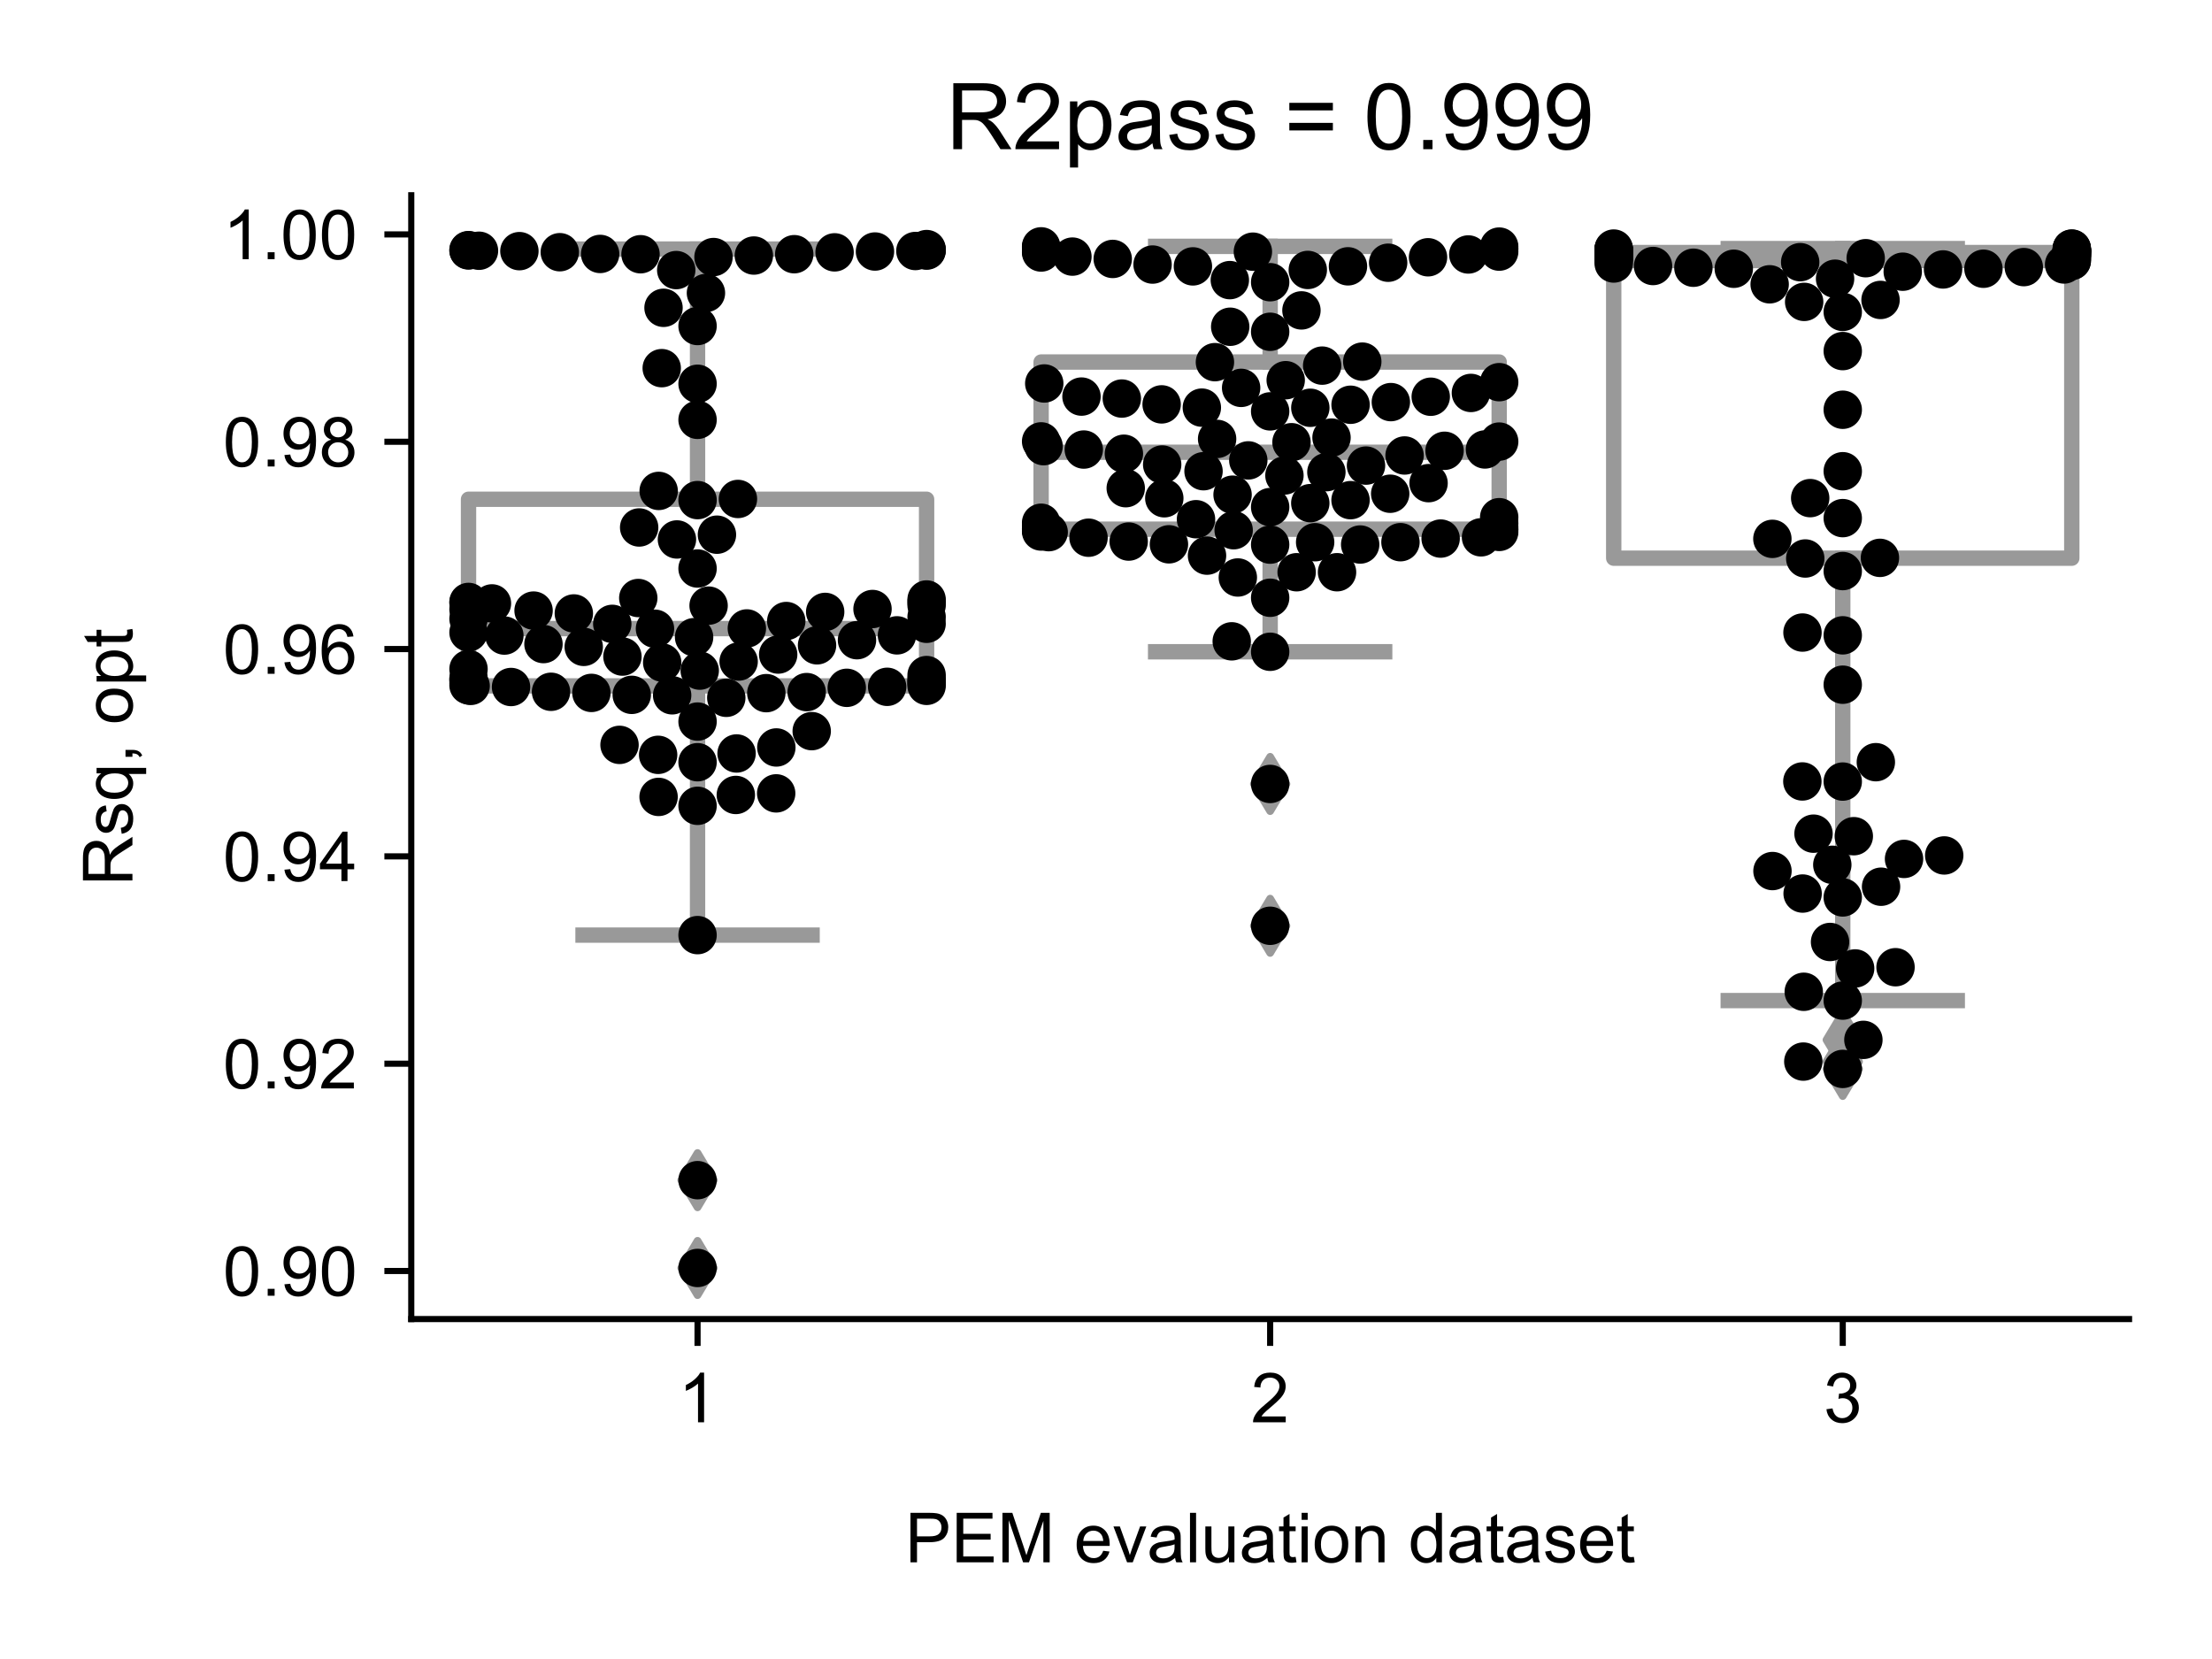 <?xml version="1.0" encoding="utf-8" standalone="no"?>
<!DOCTYPE svg PUBLIC "-//W3C//DTD SVG 1.1//EN"
  "http://www.w3.org/Graphics/SVG/1.1/DTD/svg11.dtd">
<!-- Created with matplotlib (https://matplotlib.org/) -->
<svg height="216pt" version="1.1" viewBox="0 0 288 216" width="288pt" xmlns="http://www.w3.org/2000/svg" xmlns:xlink="http://www.w3.org/1999/xlink">
 <defs>
  <style type="text/css">*{stroke-linecap:butt;stroke-linejoin:round;}</style>
 </defs>
 <g id="figure_1">
  <g id="patch_1">
   <path d="M 0 216 
L 288 216 
L 288 0 
L 0 0 
z
" style="fill:#ffffff;"/>
  </g>
  <g id="axes_1">
   <g id="patch_2">
    <path d="M 53.546 171.738 
L 277.2 171.738 
L 277.2 25.425 
L 53.546 25.425 
z
" style="fill:#ffffff;"/>
   </g>
   <g id="patch_3">
    <path clip-path="url(#p30dfa42ced)" d="M 61.001 89.302 
L 120.642 89.302 
L 120.642 65.002 
L 61.001 65.002 
L 61.001 89.302 
z
" style="fill:#ffffff;stroke:#999999;stroke-linejoin:miter;stroke-width:2;"/>
   </g>
   <g id="patch_4">
    <path clip-path="url(#p30dfa42ced)" d="M 135.552 68.901 
L 195.193 68.901 
L 195.193 47.135 
L 135.552 47.135 
L 135.552 68.901 
z
" style="fill:#ffffff;stroke:#999999;stroke-linejoin:miter;stroke-width:2;"/>
   </g>
   <g id="patch_5">
    <path clip-path="url(#p30dfa42ced)" d="M 210.104 72.674 
L 269.745 72.674 
L 269.745 32.878 
L 210.104 32.878 
L 210.104 72.674 
z
" style="fill:#ffffff;stroke:#999999;stroke-linejoin:miter;stroke-width:2;"/>
   </g>
   <g id="matplotlib.axis_1">
    <g id="xtick_1">
     <g id="line2d_1">
      <defs>
       <path d="M 0 0 
L 0 3.5 
" id="m315a3d5ff9" style="stroke:#000000;stroke-width:0.8;"/>
      </defs>
      <g>
       <use style="stroke:#000000;stroke-width:0.8;" x="90.821" xlink:href="#m315a3d5ff9" y="171.738"/>
      </g>
     </g>
     <g id="text_1">
      <!-- 1 -->
      <g transform="translate(88.319 185.18)scale(0.09 -0.09)">
       <defs>
        <path d="M 37.25 0 
L 28.469 0 
L 28.469 56 
Q 25.297 52.984 20.141 49.953 
Q 14.984 46.922 10.891 45.406 
L 10.891 53.906 
Q 18.266 57.375 23.781 62.297 
Q 29.297 67.234 31.594 71.875 
L 37.25 71.875 
z
" id="ArialMT-49"/>
       </defs>
       <use xlink:href="#ArialMT-49"/>
      </g>
     </g>
    </g>
    <g id="xtick_2">
     <g id="line2d_2">
      <g>
       <use style="stroke:#000000;stroke-width:0.8;" x="165.373" xlink:href="#m315a3d5ff9" y="171.738"/>
      </g>
     </g>
     <g id="text_2">
      <!-- 2 -->
      <g transform="translate(162.87 185.18)scale(0.09 -0.09)">
       <defs>
        <path d="M 50.344 8.453 
L 50.344 0 
L 3.031 0 
Q 2.938 3.172 4.047 6.109 
Q 5.859 10.938 9.828 15.625 
Q 13.812 20.312 21.344 26.469 
Q 33.016 36.031 37.109 41.625 
Q 41.219 47.219 41.219 52.203 
Q 41.219 57.422 37.469 61 
Q 33.734 64.594 27.734 64.594 
Q 21.391 64.594 17.578 60.781 
Q 13.766 56.984 13.719 50.25 
L 4.688 51.172 
Q 5.609 61.281 11.656 66.578 
Q 17.719 71.875 27.938 71.875 
Q 38.234 71.875 44.234 66.156 
Q 50.25 60.453 50.25 52 
Q 50.25 47.703 48.484 43.547 
Q 46.734 39.406 42.656 34.812 
Q 38.578 30.219 29.109 22.219 
Q 21.188 15.578 18.938 13.203 
Q 16.703 10.844 15.234 8.453 
z
" id="ArialMT-50"/>
       </defs>
       <use xlink:href="#ArialMT-50"/>
      </g>
     </g>
    </g>
    <g id="xtick_3">
     <g id="line2d_3">
      <g>
       <use style="stroke:#000000;stroke-width:0.8;" x="239.924" xlink:href="#m315a3d5ff9" y="171.738"/>
      </g>
     </g>
     <g id="text_3">
      <!-- 3 -->
      <g transform="translate(237.422 185.18)scale(0.09 -0.09)">
       <defs>
        <path d="M 4.203 18.891 
L 12.984 20.062 
Q 14.5 12.594 18.141 9.297 
Q 21.781 6 27 6 
Q 33.203 6 37.469 10.297 
Q 41.75 14.594 41.75 20.953 
Q 41.75 27 37.797 30.922 
Q 33.844 34.859 27.734 34.859 
Q 25.25 34.859 21.531 33.891 
L 22.516 41.609 
Q 23.391 41.5 23.922 41.5 
Q 29.547 41.5 34.031 44.422 
Q 38.531 47.359 38.531 53.469 
Q 38.531 58.297 35.25 61.469 
Q 31.984 64.656 26.812 64.656 
Q 21.688 64.656 18.266 61.422 
Q 14.844 58.203 13.875 51.766 
L 5.078 53.328 
Q 6.688 62.156 12.391 67.016 
Q 18.109 71.875 26.609 71.875 
Q 32.469 71.875 37.391 69.359 
Q 42.328 66.844 44.938 62.5 
Q 47.562 58.156 47.562 53.266 
Q 47.562 48.641 45.062 44.828 
Q 42.578 41.016 37.703 38.766 
Q 44.047 37.312 47.562 32.688 
Q 51.078 28.078 51.078 21.141 
Q 51.078 11.766 44.234 5.25 
Q 37.406 -1.266 26.953 -1.266 
Q 17.531 -1.266 11.297 4.344 
Q 5.078 9.969 4.203 18.891 
z
" id="ArialMT-51"/>
       </defs>
       <use xlink:href="#ArialMT-51"/>
      </g>
     </g>
    </g>
    <g id="text_4">
     <!-- PEM evaluation dataset -->
     <g transform="translate(117.846 203.411)scale(0.09 -0.09)">
      <defs>
       <path d="M 7.719 0 
L 7.719 71.578 
L 34.719 71.578 
Q 41.844 71.578 45.609 70.906 
Q 50.875 70.016 54.438 67.547 
Q 58.016 65.094 60.188 60.641 
Q 62.359 56.203 62.359 50.875 
Q 62.359 41.75 56.547 35.422 
Q 50.734 29.109 35.547 29.109 
L 17.188 29.109 
L 17.188 0 
z
M 17.188 37.547 
L 35.688 37.547 
Q 44.875 37.547 48.734 40.969 
Q 52.594 44.391 52.594 50.594 
Q 52.594 55.078 50.312 58.266 
Q 48.047 61.469 44.344 62.5 
Q 41.938 63.141 35.5 63.141 
L 17.188 63.141 
z
" id="ArialMT-80"/>
       <path d="M 7.906 0 
L 7.906 71.578 
L 59.672 71.578 
L 59.672 63.141 
L 17.391 63.141 
L 17.391 41.219 
L 56.984 41.219 
L 56.984 32.812 
L 17.391 32.812 
L 17.391 8.453 
L 61.328 8.453 
L 61.328 0 
z
" id="ArialMT-69"/>
       <path d="M 7.422 0 
L 7.422 71.578 
L 21.688 71.578 
L 38.625 20.906 
Q 40.969 13.812 42.047 10.297 
Q 43.266 14.203 45.844 21.781 
L 62.984 71.578 
L 75.734 71.578 
L 75.734 0 
L 66.609 0 
L 66.609 59.906 
L 45.797 0 
L 37.25 0 
L 16.547 60.938 
L 16.547 0 
z
" id="ArialMT-77"/>
       <path id="ArialMT-32"/>
       <path d="M 42.094 16.703 
L 51.172 15.578 
Q 49.031 7.625 43.219 3.219 
Q 37.406 -1.172 28.375 -1.172 
Q 17 -1.172 10.328 5.828 
Q 3.656 12.844 3.656 25.484 
Q 3.656 38.578 10.391 45.797 
Q 17.141 53.031 27.875 53.031 
Q 38.281 53.031 44.875 45.953 
Q 51.469 38.875 51.469 26.031 
Q 51.469 25.25 51.422 23.688 
L 12.75 23.688 
Q 13.234 15.141 17.578 10.594 
Q 21.922 6.062 28.422 6.062 
Q 33.25 6.062 36.672 8.594 
Q 40.094 11.141 42.094 16.703 
z
M 13.234 30.906 
L 42.188 30.906 
Q 41.609 37.453 38.875 40.719 
Q 34.672 45.797 27.984 45.797 
Q 21.922 45.797 17.797 41.75 
Q 13.672 37.703 13.234 30.906 
z
" id="ArialMT-101"/>
       <path d="M 21 0 
L 1.266 51.859 
L 10.547 51.859 
L 21.688 20.797 
Q 23.484 15.766 25 10.359 
Q 26.172 14.453 28.266 20.219 
L 39.797 51.859 
L 48.828 51.859 
L 29.203 0 
z
" id="ArialMT-118"/>
       <path d="M 40.438 6.391 
Q 35.547 2.25 31.031 0.531 
Q 26.516 -1.172 21.344 -1.172 
Q 12.797 -1.172 8.203 3 
Q 3.609 7.172 3.609 13.672 
Q 3.609 17.484 5.344 20.625 
Q 7.078 23.781 9.891 25.688 
Q 12.703 27.594 16.219 28.562 
Q 18.797 29.25 24.031 29.891 
Q 34.672 31.156 39.703 32.906 
Q 39.75 34.719 39.75 35.203 
Q 39.75 40.578 37.25 42.781 
Q 33.891 45.75 27.25 45.75 
Q 21.047 45.75 18.094 43.578 
Q 15.141 41.406 13.719 35.891 
L 5.125 37.062 
Q 6.297 42.578 8.984 45.969 
Q 11.672 49.359 16.75 51.188 
Q 21.828 53.031 28.516 53.031 
Q 35.156 53.031 39.297 51.469 
Q 43.453 49.906 45.406 47.531 
Q 47.359 45.172 48.141 41.547 
Q 48.578 39.312 48.578 33.453 
L 48.578 21.734 
Q 48.578 9.469 49.141 6.219 
Q 49.703 2.984 51.375 0 
L 42.188 0 
Q 40.828 2.734 40.438 6.391 
z
M 39.703 26.031 
Q 34.906 24.078 25.344 22.703 
Q 19.922 21.922 17.672 20.938 
Q 15.438 19.969 14.203 18.094 
Q 12.984 16.219 12.984 13.922 
Q 12.984 10.406 15.641 8.062 
Q 18.312 5.719 23.438 5.719 
Q 28.516 5.719 32.469 7.938 
Q 36.422 10.156 38.281 14.016 
Q 39.703 17 39.703 22.797 
z
" id="ArialMT-97"/>
       <path d="M 6.391 0 
L 6.391 71.578 
L 15.188 71.578 
L 15.188 0 
z
" id="ArialMT-108"/>
       <path d="M 40.578 0 
L 40.578 7.625 
Q 34.516 -1.172 24.125 -1.172 
Q 19.531 -1.172 15.547 0.578 
Q 11.578 2.344 9.641 5 
Q 7.719 7.672 6.938 11.531 
Q 6.391 14.109 6.391 19.734 
L 6.391 51.859 
L 15.188 51.859 
L 15.188 23.094 
Q 15.188 16.219 15.719 13.812 
Q 16.547 10.359 19.234 8.375 
Q 21.922 6.391 25.875 6.391 
Q 29.828 6.391 33.297 8.422 
Q 36.766 10.453 38.203 13.938 
Q 39.656 17.438 39.656 24.078 
L 39.656 51.859 
L 48.438 51.859 
L 48.438 0 
z
" id="ArialMT-117"/>
       <path d="M 25.781 7.859 
L 27.047 0.094 
Q 23.344 -0.688 20.406 -0.688 
Q 15.625 -0.688 12.984 0.828 
Q 10.359 2.344 9.281 4.812 
Q 8.203 7.281 8.203 15.188 
L 8.203 45.016 
L 1.766 45.016 
L 1.766 51.859 
L 8.203 51.859 
L 8.203 64.703 
L 16.938 69.969 
L 16.938 51.859 
L 25.781 51.859 
L 25.781 45.016 
L 16.938 45.016 
L 16.938 14.703 
Q 16.938 10.938 17.406 9.859 
Q 17.875 8.797 18.922 8.156 
Q 19.969 7.516 21.922 7.516 
Q 23.391 7.516 25.781 7.859 
z
" id="ArialMT-116"/>
       <path d="M 6.641 61.469 
L 6.641 71.578 
L 15.438 71.578 
L 15.438 61.469 
z
M 6.641 0 
L 6.641 51.859 
L 15.438 51.859 
L 15.438 0 
z
" id="ArialMT-105"/>
       <path d="M 3.328 25.922 
Q 3.328 40.328 11.328 47.266 
Q 18.016 53.031 27.641 53.031 
Q 38.328 53.031 45.109 46.016 
Q 51.906 39.016 51.906 26.656 
Q 51.906 16.656 48.906 10.906 
Q 45.906 5.172 40.156 2 
Q 34.422 -1.172 27.641 -1.172 
Q 16.75 -1.172 10.031 5.812 
Q 3.328 12.797 3.328 25.922 
z
M 12.359 25.922 
Q 12.359 15.969 16.703 11.016 
Q 21.047 6.062 27.641 6.062 
Q 34.188 6.062 38.531 11.031 
Q 42.875 16.016 42.875 26.219 
Q 42.875 35.844 38.5 40.797 
Q 34.125 45.75 27.641 45.75 
Q 21.047 45.75 16.703 40.812 
Q 12.359 35.891 12.359 25.922 
z
" id="ArialMT-111"/>
       <path d="M 6.594 0 
L 6.594 51.859 
L 14.5 51.859 
L 14.5 44.484 
Q 20.219 53.031 31 53.031 
Q 35.688 53.031 39.625 51.344 
Q 43.562 49.656 45.516 46.922 
Q 47.469 44.188 48.25 40.438 
Q 48.734 37.984 48.734 31.891 
L 48.734 0 
L 39.938 0 
L 39.938 31.547 
Q 39.938 36.922 38.906 39.578 
Q 37.891 42.234 35.281 43.812 
Q 32.672 45.406 29.156 45.406 
Q 23.531 45.406 19.453 41.844 
Q 15.375 38.281 15.375 28.328 
L 15.375 0 
z
" id="ArialMT-110"/>
       <path d="M 40.234 0 
L 40.234 6.547 
Q 35.297 -1.172 25.734 -1.172 
Q 19.531 -1.172 14.328 2.25 
Q 9.125 5.672 6.266 11.797 
Q 3.422 17.922 3.422 25.875 
Q 3.422 33.641 6 39.969 
Q 8.594 46.297 13.766 49.656 
Q 18.953 53.031 25.344 53.031 
Q 30.031 53.031 33.688 51.047 
Q 37.359 49.078 39.656 45.906 
L 39.656 71.578 
L 48.391 71.578 
L 48.391 0 
z
M 12.453 25.875 
Q 12.453 15.922 16.641 10.984 
Q 20.844 6.062 26.562 6.062 
Q 32.328 6.062 36.344 10.766 
Q 40.375 15.484 40.375 25.141 
Q 40.375 35.797 36.266 40.766 
Q 32.172 45.75 26.172 45.75 
Q 20.312 45.75 16.375 40.969 
Q 12.453 36.188 12.453 25.875 
z
" id="ArialMT-100"/>
       <path d="M 3.078 15.484 
L 11.766 16.844 
Q 12.5 11.625 15.844 8.844 
Q 19.188 6.062 25.203 6.062 
Q 31.25 6.062 34.172 8.516 
Q 37.109 10.984 37.109 14.312 
Q 37.109 17.281 34.516 19 
Q 32.719 20.172 25.531 21.969 
Q 15.875 24.422 12.141 26.203 
Q 8.406 27.984 6.469 31.125 
Q 4.547 34.281 4.547 38.094 
Q 4.547 41.547 6.125 44.5 
Q 7.719 47.469 10.453 49.422 
Q 12.5 50.922 16.031 51.969 
Q 19.578 53.031 23.641 53.031 
Q 29.734 53.031 34.344 51.266 
Q 38.969 49.516 41.156 46.5 
Q 43.359 43.5 44.188 38.484 
L 35.594 37.312 
Q 35.016 41.312 32.203 43.547 
Q 29.391 45.797 24.266 45.797 
Q 18.219 45.797 15.625 43.797 
Q 13.031 41.797 13.031 39.109 
Q 13.031 37.406 14.109 36.031 
Q 15.188 34.625 17.484 33.688 
Q 18.797 33.203 25.25 31.453 
Q 34.578 28.953 38.25 27.359 
Q 41.938 25.781 44.031 22.75 
Q 46.141 19.734 46.141 15.234 
Q 46.141 10.844 43.578 6.953 
Q 41.016 3.078 36.172 0.953 
Q 31.344 -1.172 25.25 -1.172 
Q 15.141 -1.172 9.844 3.031 
Q 4.547 7.234 3.078 15.484 
z
" id="ArialMT-115"/>
      </defs>
      <use xlink:href="#ArialMT-80"/>
      <use x="66.699" xlink:href="#ArialMT-69"/>
      <use x="133.398" xlink:href="#ArialMT-77"/>
      <use x="216.699" xlink:href="#ArialMT-32"/>
      <use x="244.482" xlink:href="#ArialMT-101"/>
      <use x="300.098" xlink:href="#ArialMT-118"/>
      <use x="350.098" xlink:href="#ArialMT-97"/>
      <use x="405.713" xlink:href="#ArialMT-108"/>
      <use x="427.93" xlink:href="#ArialMT-117"/>
      <use x="483.545" xlink:href="#ArialMT-97"/>
      <use x="539.16" xlink:href="#ArialMT-116"/>
      <use x="566.943" xlink:href="#ArialMT-105"/>
      <use x="589.16" xlink:href="#ArialMT-111"/>
      <use x="644.775" xlink:href="#ArialMT-110"/>
      <use x="700.391" xlink:href="#ArialMT-32"/>
      <use x="728.174" xlink:href="#ArialMT-100"/>
      <use x="783.789" xlink:href="#ArialMT-97"/>
      <use x="839.404" xlink:href="#ArialMT-116"/>
      <use x="867.188" xlink:href="#ArialMT-97"/>
      <use x="922.803" xlink:href="#ArialMT-115"/>
      <use x="972.803" xlink:href="#ArialMT-101"/>
      <use x="1028.418" xlink:href="#ArialMT-116"/>
     </g>
    </g>
   </g>
   <g id="matplotlib.axis_2">
    <g id="ytick_1">
     <g id="line2d_4">
      <defs>
       <path d="M 0 0 
L -3.5 0 
" id="m58d60bb669" style="stroke:#000000;stroke-width:0.8;"/>
      </defs>
      <g>
       <use style="stroke:#000000;stroke-width:0.8;" x="53.546" xlink:href="#m58d60bb669" y="165.483"/>
      </g>
     </g>
     <g id="text_5">
      <!-- 0.90 -->
      <g transform="translate(29.031 168.704)scale(0.09 -0.09)">
       <defs>
        <path d="M 4.156 35.297 
Q 4.156 48 6.766 55.734 
Q 9.375 63.484 14.516 67.672 
Q 19.672 71.875 27.484 71.875 
Q 33.25 71.875 37.594 69.547 
Q 41.938 67.234 44.766 62.859 
Q 47.609 58.5 49.219 52.219 
Q 50.828 45.953 50.828 35.297 
Q 50.828 22.703 48.234 14.969 
Q 45.656 7.234 40.5 3 
Q 35.359 -1.219 27.484 -1.219 
Q 17.141 -1.219 11.234 6.203 
Q 4.156 15.141 4.156 35.297 
z
M 13.188 35.297 
Q 13.188 17.672 17.312 11.828 
Q 21.438 6 27.484 6 
Q 33.547 6 37.672 11.859 
Q 41.797 17.719 41.797 35.297 
Q 41.797 52.984 37.672 58.781 
Q 33.547 64.594 27.391 64.594 
Q 21.344 64.594 17.719 59.469 
Q 13.188 52.938 13.188 35.297 
z
" id="ArialMT-48"/>
        <path d="M 9.078 0 
L 9.078 10.016 
L 19.094 10.016 
L 19.094 0 
z
" id="ArialMT-46"/>
        <path d="M 5.469 16.547 
L 13.922 17.328 
Q 14.984 11.375 18.016 8.688 
Q 21.047 6 25.781 6 
Q 29.828 6 32.875 7.859 
Q 35.938 9.719 37.891 12.812 
Q 39.844 15.922 41.156 21.188 
Q 42.484 26.469 42.484 31.938 
Q 42.484 32.516 42.438 33.688 
Q 39.797 29.5 35.234 26.875 
Q 30.672 24.266 25.344 24.266 
Q 16.453 24.266 10.297 30.703 
Q 4.156 37.156 4.156 47.703 
Q 4.156 58.594 10.578 65.234 
Q 17 71.875 26.656 71.875 
Q 33.641 71.875 39.422 68.109 
Q 45.219 64.359 48.219 57.391 
Q 51.219 50.438 51.219 37.25 
Q 51.219 23.531 48.234 15.406 
Q 45.266 7.281 39.375 3.031 
Q 33.5 -1.219 25.594 -1.219 
Q 17.188 -1.219 11.859 3.438 
Q 6.547 8.109 5.469 16.547 
z
M 41.453 48.141 
Q 41.453 55.719 37.422 60.156 
Q 33.406 64.594 27.734 64.594 
Q 21.875 64.594 17.531 59.812 
Q 13.188 55.031 13.188 47.406 
Q 13.188 40.578 17.312 36.297 
Q 21.438 32.031 27.484 32.031 
Q 33.594 32.031 37.516 36.297 
Q 41.453 40.578 41.453 48.141 
z
" id="ArialMT-57"/>
       </defs>
       <use xlink:href="#ArialMT-48"/>
       <use x="55.615" xlink:href="#ArialMT-46"/>
       <use x="83.398" xlink:href="#ArialMT-57"/>
       <use x="139.014" xlink:href="#ArialMT-48"/>
      </g>
     </g>
    </g>
    <g id="ytick_2">
     <g id="line2d_5">
      <g>
       <use style="stroke:#000000;stroke-width:0.8;" x="53.546" xlink:href="#m58d60bb669" y="138.491"/>
      </g>
     </g>
     <g id="text_6">
      <!-- 0.92 -->
      <g transform="translate(29.031 141.712)scale(0.09 -0.09)">
       <use xlink:href="#ArialMT-48"/>
       <use x="55.615" xlink:href="#ArialMT-46"/>
       <use x="83.398" xlink:href="#ArialMT-57"/>
       <use x="139.014" xlink:href="#ArialMT-50"/>
      </g>
     </g>
    </g>
    <g id="ytick_3">
     <g id="line2d_6">
      <g>
       <use style="stroke:#000000;stroke-width:0.8;" x="53.546" xlink:href="#m58d60bb669" y="111.499"/>
      </g>
     </g>
     <g id="text_7">
      <!-- 0.94 -->
      <g transform="translate(29.031 114.72)scale(0.09 -0.09)">
       <defs>
        <path d="M 32.328 0 
L 32.328 17.141 
L 1.266 17.141 
L 1.266 25.203 
L 33.938 71.578 
L 41.109 71.578 
L 41.109 25.203 
L 50.781 25.203 
L 50.781 17.141 
L 41.109 17.141 
L 41.109 0 
z
M 32.328 25.203 
L 32.328 57.469 
L 9.906 25.203 
z
" id="ArialMT-52"/>
       </defs>
       <use xlink:href="#ArialMT-48"/>
       <use x="55.615" xlink:href="#ArialMT-46"/>
       <use x="83.398" xlink:href="#ArialMT-57"/>
       <use x="139.014" xlink:href="#ArialMT-52"/>
      </g>
     </g>
    </g>
    <g id="ytick_4">
     <g id="line2d_7">
      <g>
       <use style="stroke:#000000;stroke-width:0.8;" x="53.546" xlink:href="#m58d60bb669" y="84.507"/>
      </g>
     </g>
     <g id="text_8">
      <!-- 0.96 -->
      <g transform="translate(29.031 87.728)scale(0.09 -0.09)">
       <defs>
        <path d="M 49.75 54.047 
L 41.016 53.375 
Q 39.844 58.547 37.703 60.891 
Q 34.125 64.656 28.906 64.656 
Q 24.703 64.656 21.531 62.312 
Q 17.391 59.281 14.984 53.469 
Q 12.594 47.656 12.5 36.922 
Q 15.672 41.75 20.266 44.094 
Q 24.859 46.438 29.891 46.438 
Q 38.672 46.438 44.844 39.969 
Q 51.031 33.5 51.031 23.25 
Q 51.031 16.5 48.125 10.719 
Q 45.219 4.938 40.141 1.859 
Q 35.062 -1.219 28.609 -1.219 
Q 17.625 -1.219 10.688 6.859 
Q 3.766 14.938 3.766 33.5 
Q 3.766 54.25 11.422 63.672 
Q 18.109 71.875 29.438 71.875 
Q 37.891 71.875 43.281 67.141 
Q 48.688 62.406 49.75 54.047 
z
M 13.875 23.188 
Q 13.875 18.656 15.797 14.5 
Q 17.719 10.359 21.188 8.172 
Q 24.656 6 28.469 6 
Q 34.031 6 38.031 10.484 
Q 42.047 14.984 42.047 22.703 
Q 42.047 30.125 38.078 34.391 
Q 34.125 38.672 28.125 38.672 
Q 22.172 38.672 18.016 34.391 
Q 13.875 30.125 13.875 23.188 
z
" id="ArialMT-54"/>
       </defs>
       <use xlink:href="#ArialMT-48"/>
       <use x="55.615" xlink:href="#ArialMT-46"/>
       <use x="83.398" xlink:href="#ArialMT-57"/>
       <use x="139.014" xlink:href="#ArialMT-54"/>
      </g>
     </g>
    </g>
    <g id="ytick_5">
     <g id="line2d_8">
      <g>
       <use style="stroke:#000000;stroke-width:0.8;" x="53.546" xlink:href="#m58d60bb669" y="57.515"/>
      </g>
     </g>
     <g id="text_9">
      <!-- 0.98 -->
      <g transform="translate(29.031 60.736)scale(0.09 -0.09)">
       <defs>
        <path d="M 17.672 38.812 
Q 12.203 40.828 9.562 44.531 
Q 6.938 48.25 6.938 53.422 
Q 6.938 61.234 12.547 66.547 
Q 18.172 71.875 27.484 71.875 
Q 36.859 71.875 42.578 66.422 
Q 48.297 60.984 48.297 53.172 
Q 48.297 48.188 45.672 44.5 
Q 43.062 40.828 37.75 38.812 
Q 44.344 36.672 47.781 31.875 
Q 51.219 27.094 51.219 20.453 
Q 51.219 11.281 44.719 5.031 
Q 38.234 -1.219 27.641 -1.219 
Q 17.047 -1.219 10.547 5.047 
Q 4.047 11.328 4.047 20.703 
Q 4.047 27.688 7.594 32.391 
Q 11.141 37.109 17.672 38.812 
z
M 15.922 53.719 
Q 15.922 48.641 19.188 45.406 
Q 22.469 42.188 27.688 42.188 
Q 32.766 42.188 36.016 45.375 
Q 39.266 48.578 39.266 53.219 
Q 39.266 58.062 35.906 61.359 
Q 32.562 64.656 27.594 64.656 
Q 22.562 64.656 19.234 61.422 
Q 15.922 58.203 15.922 53.719 
z
M 13.094 20.656 
Q 13.094 16.891 14.875 13.375 
Q 16.656 9.859 20.172 7.922 
Q 23.688 6 27.734 6 
Q 34.031 6 38.125 10.047 
Q 42.234 14.109 42.234 20.359 
Q 42.234 26.703 38.016 30.859 
Q 33.797 35.016 27.438 35.016 
Q 21.234 35.016 17.156 30.906 
Q 13.094 26.812 13.094 20.656 
z
" id="ArialMT-56"/>
       </defs>
       <use xlink:href="#ArialMT-48"/>
       <use x="55.615" xlink:href="#ArialMT-46"/>
       <use x="83.398" xlink:href="#ArialMT-57"/>
       <use x="139.014" xlink:href="#ArialMT-56"/>
      </g>
     </g>
    </g>
    <g id="ytick_6">
     <g id="line2d_9">
      <g>
       <use style="stroke:#000000;stroke-width:0.8;" x="53.546" xlink:href="#m58d60bb669" y="30.522"/>
      </g>
     </g>
     <g id="text_10">
      <!-- 1.00 -->
      <g transform="translate(29.031 33.743)scale(0.09 -0.09)">
       <use xlink:href="#ArialMT-49"/>
       <use x="55.615" xlink:href="#ArialMT-46"/>
       <use x="83.398" xlink:href="#ArialMT-48"/>
       <use x="139.014" xlink:href="#ArialMT-48"/>
      </g>
     </g>
    </g>
    <g id="text_11">
     <!-- Rsq, opt -->
     <g transform="translate(17.242 115.339)rotate(-90)scale(0.09 -0.09)">
      <defs>
       <path d="M 7.859 0 
L 7.859 71.578 
L 39.594 71.578 
Q 49.172 71.578 54.141 69.641 
Q 59.125 67.719 62.109 62.828 
Q 65.094 57.953 65.094 52.047 
Q 65.094 44.438 60.156 39.203 
Q 55.219 33.984 44.922 32.562 
Q 48.688 30.766 50.641 29 
Q 54.781 25.203 58.5 19.484 
L 70.953 0 
L 59.031 0 
L 49.562 14.891 
Q 45.406 21.344 42.719 24.75 
Q 40.047 28.172 37.922 29.531 
Q 35.797 30.906 33.594 31.453 
Q 31.984 31.781 28.328 31.781 
L 17.328 31.781 
L 17.328 0 
z
M 17.328 39.984 
L 37.703 39.984 
Q 44.188 39.984 47.844 41.328 
Q 51.516 42.672 53.422 45.625 
Q 55.328 48.578 55.328 52.047 
Q 55.328 57.125 51.641 60.391 
Q 47.953 63.672 39.984 63.672 
L 17.328 63.672 
z
" id="ArialMT-82"/>
       <path d="M 39.656 -19.875 
L 39.656 5.516 
Q 37.594 2.641 33.906 0.734 
Q 30.219 -1.172 26.078 -1.172 
Q 16.844 -1.172 10.172 6.203 
Q 3.516 13.578 3.516 26.422 
Q 3.516 34.234 6.219 40.422 
Q 8.938 46.625 14.078 49.828 
Q 19.234 53.031 25.391 53.031 
Q 35.016 53.031 40.531 44.922 
L 40.531 51.859 
L 48.438 51.859 
L 48.438 -19.875 
z
M 12.547 26.078 
Q 12.547 16.062 16.75 11.062 
Q 20.953 6.062 26.812 6.062 
Q 32.422 6.062 36.469 10.812 
Q 40.531 15.578 40.531 25.297 
Q 40.531 35.641 36.25 40.859 
Q 31.984 46.094 26.219 46.094 
Q 20.516 46.094 16.531 41.234 
Q 12.547 36.375 12.547 26.078 
z
" id="ArialMT-113"/>
       <path d="M 8.891 0 
L 8.891 10.016 
L 18.891 10.016 
L 18.891 0 
Q 18.891 -5.516 16.938 -8.906 
Q 14.984 -12.312 10.75 -14.156 
L 8.297 -10.406 
Q 11.078 -9.188 12.391 -6.812 
Q 13.719 -4.438 13.875 0 
z
" id="ArialMT-44"/>
       <path d="M 6.594 -19.875 
L 6.594 51.859 
L 14.594 51.859 
L 14.594 45.125 
Q 17.438 49.078 21 51.047 
Q 24.562 53.031 29.641 53.031 
Q 36.281 53.031 41.359 49.609 
Q 46.438 46.188 49.016 39.953 
Q 51.609 33.734 51.609 26.312 
Q 51.609 18.359 48.75 11.984 
Q 45.906 5.609 40.453 2.219 
Q 35.016 -1.172 29 -1.172 
Q 24.609 -1.172 21.109 0.688 
Q 17.625 2.547 15.375 5.375 
L 15.375 -19.875 
z
M 14.547 25.641 
Q 14.547 15.625 18.594 10.844 
Q 22.656 6.062 28.422 6.062 
Q 34.281 6.062 38.453 11.016 
Q 42.625 15.969 42.625 26.375 
Q 42.625 36.281 38.547 41.203 
Q 34.469 46.141 28.812 46.141 
Q 23.188 46.141 18.859 40.891 
Q 14.547 35.641 14.547 25.641 
z
" id="ArialMT-112"/>
      </defs>
      <use xlink:href="#ArialMT-82"/>
      <use x="72.217" xlink:href="#ArialMT-115"/>
      <use x="122.217" xlink:href="#ArialMT-113"/>
      <use x="177.832" xlink:href="#ArialMT-44"/>
      <use x="205.615" xlink:href="#ArialMT-32"/>
      <use x="233.398" xlink:href="#ArialMT-111"/>
      <use x="289.014" xlink:href="#ArialMT-112"/>
      <use x="344.629" xlink:href="#ArialMT-116"/>
     </g>
    </g>
   </g>
   <g id="line2d_10">
    <path clip-path="url(#p30dfa42ced)" d="M 90.821 89.302 
L 90.821 121.751 
" style="fill:none;stroke:#999999;stroke-linecap:square;stroke-width:2;"/>
   </g>
   <g id="line2d_11">
    <path clip-path="url(#p30dfa42ced)" d="M 90.821 65.002 
L 90.821 32.43 
" style="fill:none;stroke:#999999;stroke-linecap:square;stroke-width:2;"/>
   </g>
   <g id="line2d_12">
    <path clip-path="url(#p30dfa42ced)" d="M 75.911 121.751 
L 105.732 121.751 
" style="fill:none;stroke:#999999;stroke-linecap:square;stroke-width:2;"/>
   </g>
   <g id="line2d_13">
    <path clip-path="url(#p30dfa42ced)" d="M 75.911 32.43 
L 105.732 32.43 
" style="fill:none;stroke:#999999;stroke-linecap:square;stroke-width:2;"/>
   </g>
   <g id="line2d_14">
    <defs>
     <path d="M -0 3.536 
L 2.121 0 
L -0 -3.536 
L -2.121 -0 
z
" id="m6480e67237" style="stroke:#999999;stroke-linejoin:miter;"/>
    </defs>
    <g clip-path="url(#p30dfa42ced)">
     <use style="fill:#999999;stroke:#999999;stroke-linejoin:miter;" x="90.821" xlink:href="#m6480e67237" y="153.657"/>
     <use style="fill:#999999;stroke:#999999;stroke-linejoin:miter;" x="90.821" xlink:href="#m6480e67237" y="165.088"/>
    </g>
   </g>
   <g id="line2d_15">
    <path clip-path="url(#p30dfa42ced)" d="M 165.373 68.901 
L 165.373 84.86 
" style="fill:none;stroke:#999999;stroke-linecap:square;stroke-width:2;"/>
   </g>
   <g id="line2d_16">
    <path clip-path="url(#p30dfa42ced)" d="M 165.373 47.135 
L 165.373 32.076 
" style="fill:none;stroke:#999999;stroke-linecap:square;stroke-width:2;"/>
   </g>
   <g id="line2d_17">
    <path clip-path="url(#p30dfa42ced)" d="M 150.463 84.86 
L 180.283 84.86 
" style="fill:none;stroke:#999999;stroke-linecap:square;stroke-width:2;"/>
   </g>
   <g id="line2d_18">
    <path clip-path="url(#p30dfa42ced)" d="M 150.463 32.076 
L 180.283 32.076 
" style="fill:none;stroke:#999999;stroke-linecap:square;stroke-width:2;"/>
   </g>
   <g id="line2d_19">
    <g clip-path="url(#p30dfa42ced)">
     <use style="fill:#999999;stroke:#999999;stroke-linejoin:miter;" x="165.373" xlink:href="#m6480e67237" y="102.07"/>
     <use style="fill:#999999;stroke:#999999;stroke-linejoin:miter;" x="165.373" xlink:href="#m6480e67237" y="120.536"/>
    </g>
   </g>
   <g id="line2d_20">
    <path clip-path="url(#p30dfa42ced)" d="M 239.924 72.674 
L 239.924 130.276 
" style="fill:none;stroke:#999999;stroke-linecap:square;stroke-width:2;"/>
   </g>
   <g id="line2d_21">
    <path clip-path="url(#p30dfa42ced)" d="M 239.924 32.878 
L 239.924 32.362 
" style="fill:none;stroke:#999999;stroke-linecap:square;stroke-width:2;"/>
   </g>
   <g id="line2d_22">
    <path clip-path="url(#p30dfa42ced)" d="M 225.014 130.276 
L 254.835 130.276 
" style="fill:none;stroke:#999999;stroke-linecap:square;stroke-width:2;"/>
   </g>
   <g id="line2d_23">
    <path clip-path="url(#p30dfa42ced)" d="M 225.014 32.362 
L 254.835 32.362 
" style="fill:none;stroke:#999999;stroke-linecap:square;stroke-width:2;"/>
   </g>
   <g id="line2d_24">
    <g clip-path="url(#p30dfa42ced)">
     <use style="fill:#999999;stroke:#999999;stroke-linejoin:miter;" x="239.924" xlink:href="#m6480e67237" y="138.218"/>
     <use style="fill:#999999;stroke:#999999;stroke-linejoin:miter;" x="239.924" xlink:href="#m6480e67237" y="135.391"/>
     <use style="fill:#999999;stroke:#999999;stroke-linejoin:miter;" x="239.924" xlink:href="#m6480e67237" y="139.172"/>
    </g>
   </g>
   <g id="line2d_25">
    <path clip-path="url(#p30dfa42ced)" d="M 61.001 81.842 
L 120.642 81.842 
" style="fill:none;stroke:#999999;stroke-linecap:square;stroke-width:2;"/>
   </g>
   <g id="line2d_26">
    <path clip-path="url(#p30dfa42ced)" d="M 135.552 58.884 
L 195.193 58.884 
" style="fill:none;stroke:#999999;stroke-linecap:square;stroke-width:2;"/>
   </g>
   <g id="line2d_27">
    <path clip-path="url(#p30dfa42ced)" d="M 210.104 33.919 
L 269.745 33.919 
" style="fill:none;stroke:#999999;stroke-linecap:square;stroke-width:2;"/>
   </g>
   <g id="patch_6">
    <path d="M 53.546 171.738 
L 53.546 25.425 
" style="fill:none;stroke:#000000;stroke-linecap:square;stroke-linejoin:miter;stroke-width:0.8;"/>
   </g>
   <g id="patch_7">
    <path d="M 53.546 171.738 
L 277.2 171.738 
" style="fill:none;stroke:#000000;stroke-linecap:square;stroke-linejoin:miter;stroke-width:0.8;"/>
   </g>
   <g id="PathCollection_1">
    <defs>
     <path d="M 0 2.5 
C 0.663 2.5 1.299 2.237 1.768 1.768 
C 2.237 1.299 2.5 0.663 2.5 -0 
C 2.5 -0.663 2.237 -1.299 1.768 -1.768 
C 1.299 -2.237 0.663 -2.5 0 -2.5 
C -0.663 -2.5 -1.299 -2.237 -1.768 -1.768 
C -2.237 -1.299 -2.5 -0.663 -2.5 0 
C -2.5 0.663 -2.237 1.299 -1.768 1.768 
C -1.299 2.237 -0.663 2.5 0 2.5 
z
" id="C0_0_68b5befab0"/>
    </defs>
    <g clip-path="url(#p30dfa42ced)">
     <use x="90.821" xlink:href="#C0_0_68b5befab0" y="165.088"/>
    </g>
    <g clip-path="url(#p30dfa42ced)">
     <use x="90.821" xlink:href="#C0_0_68b5befab0" y="153.657"/>
    </g>
    <g clip-path="url(#p30dfa42ced)">
     <use x="90.821" xlink:href="#C0_0_68b5befab0" y="121.751"/>
    </g>
    <g clip-path="url(#p30dfa42ced)">
     <use x="90.821" xlink:href="#C0_0_68b5befab0" y="104.917"/>
    </g>
    <g clip-path="url(#p30dfa42ced)">
     <use x="85.747" xlink:href="#C0_0_68b5befab0" y="103.757"/>
    </g>
    <g clip-path="url(#p30dfa42ced)">
     <use x="95.803" xlink:href="#C0_0_68b5befab0" y="103.503"/>
    </g>
    <g clip-path="url(#p30dfa42ced)">
     <use x="101.058" xlink:href="#C0_0_68b5befab0" y="103.297"/>
    </g>
    <g clip-path="url(#p30dfa42ced)">
     <use x="90.821" xlink:href="#C0_0_68b5befab0" y="99.241"/>
    </g>
    <g clip-path="url(#p30dfa42ced)">
     <use x="85.688" xlink:href="#C0_0_68b5befab0" y="98.28"/>
    </g>
    <g clip-path="url(#p30dfa42ced)">
     <use x="95.902" xlink:href="#C0_0_68b5befab0" y="98.101"/>
    </g>
    <g clip-path="url(#p30dfa42ced)">
     <use x="101.079" xlink:href="#C0_0_68b5befab0" y="97.319"/>
    </g>
    <g clip-path="url(#p30dfa42ced)">
     <use x="80.662" xlink:href="#C0_0_68b5befab0" y="96.982"/>
    </g>
    <g clip-path="url(#p30dfa42ced)">
     <use x="105.684" xlink:href="#C0_0_68b5befab0" y="95.193"/>
    </g>
    <g clip-path="url(#p30dfa42ced)">
     <use x="90.821" xlink:href="#C0_0_68b5befab0" y="93.948"/>
    </g>
    <g clip-path="url(#p30dfa42ced)">
     <use x="94.561" xlink:href="#C0_0_68b5befab0" y="90.854"/>
    </g>
    <g clip-path="url(#p30dfa42ced)">
     <use x="87.513" xlink:href="#C0_0_68b5befab0" y="90.528"/>
    </g>
    <g clip-path="url(#p30dfa42ced)">
     <use x="82.253" xlink:href="#C0_0_68b5befab0" y="90.469"/>
    </g>
    <g clip-path="url(#p30dfa42ced)">
     <use x="99.771" xlink:href="#C0_0_68b5befab0" y="90.248"/>
    </g>
    <g clip-path="url(#p30dfa42ced)">
     <use x="77.001" xlink:href="#C0_0_68b5befab0" y="90.216"/>
    </g>
    <g clip-path="url(#p30dfa42ced)">
     <use x="105.029" xlink:href="#C0_0_68b5befab0" y="90.11"/>
    </g>
    <g clip-path="url(#p30dfa42ced)">
     <use x="71.743" xlink:href="#C0_0_68b5befab0" y="90.07"/>
    </g>
    <g clip-path="url(#p30dfa42ced)">
     <use x="110.248" xlink:href="#C0_0_68b5befab0" y="89.554"/>
    </g>
    <g clip-path="url(#p30dfa42ced)">
     <use x="66.536" xlink:href="#C0_0_68b5befab0" y="89.447"/>
    </g>
    <g clip-path="url(#p30dfa42ced)">
     <use x="115.506" xlink:href="#C0_0_68b5befab0" y="89.423"/>
    </g>
    <g clip-path="url(#p30dfa42ced)">
     <use x="61.278" xlink:href="#C0_0_68b5befab0" y="89.304"/>
    </g>
    <g clip-path="url(#p30dfa42ced)">
     <use x="120.642" xlink:href="#C0_0_68b5befab0" y="89.298"/>
    </g>
    <g clip-path="url(#p30dfa42ced)">
     <use x="61.001" xlink:href="#C0_0_68b5befab0" y="89.223"/>
    </g>
    <g clip-path="url(#p30dfa42ced)">
     <use x="120.642" xlink:href="#C0_0_68b5befab0" y="88.962"/>
    </g>
    <g clip-path="url(#p30dfa42ced)">
     <use x="61.001" xlink:href="#C0_0_68b5befab0" y="88.802"/>
    </g>
    <g clip-path="url(#p30dfa42ced)">
     <use x="120.642" xlink:href="#C0_0_68b5befab0" y="88.698"/>
    </g>
    <g clip-path="url(#p30dfa42ced)">
     <use x="61.001" xlink:href="#C0_0_68b5befab0" y="88.445"/>
    </g>
    <g clip-path="url(#p30dfa42ced)">
     <use x="120.642" xlink:href="#C0_0_68b5befab0" y="88.437"/>
    </g>
    <g clip-path="url(#p30dfa42ced)">
     <use x="61.001" xlink:href="#C0_0_68b5befab0" y="88.396"/>
    </g>
    <g clip-path="url(#p30dfa42ced)">
     <use x="120.642" xlink:href="#C0_0_68b5befab0" y="87.893"/>
    </g>
    <g clip-path="url(#p30dfa42ced)">
     <use x="91.104" xlink:href="#C0_0_68b5befab0" y="87.314"/>
    </g>
    <g clip-path="url(#p30dfa42ced)">
     <use x="61.001" xlink:href="#C0_0_68b5befab0" y="87.109"/>
    </g>
    <g clip-path="url(#p30dfa42ced)">
     <use x="86.218" xlink:href="#C0_0_68b5befab0" y="86.265"/>
    </g>
    <g clip-path="url(#p30dfa42ced)">
     <use x="96.171" xlink:href="#C0_0_68b5befab0" y="86.13"/>
    </g>
    <g clip-path="url(#p30dfa42ced)">
     <use x="81.041" xlink:href="#C0_0_68b5befab0" y="85.485"/>
    </g>
    <g clip-path="url(#p30dfa42ced)">
     <use x="101.318" xlink:href="#C0_0_68b5befab0" y="85.22"/>
    </g>
    <g clip-path="url(#p30dfa42ced)">
     <use x="76.002" xlink:href="#C0_0_68b5befab0" y="84.222"/>
    </g>
    <g clip-path="url(#p30dfa42ced)">
     <use x="106.378" xlink:href="#C0_0_68b5befab0" y="84.019"/>
    </g>
    <g clip-path="url(#p30dfa42ced)">
     <use x="70.759" xlink:href="#C0_0_68b5befab0" y="83.857"/>
    </g>
    <g clip-path="url(#p30dfa42ced)">
     <use x="111.579" xlink:href="#C0_0_68b5befab0" y="83.353"/>
    </g>
    <g clip-path="url(#p30dfa42ced)">
     <use x="90.371" xlink:href="#C0_0_68b5befab0" y="82.959"/>
    </g>
    <g clip-path="url(#p30dfa42ced)">
     <use x="65.668" xlink:href="#C0_0_68b5befab0" y="82.75"/>
    </g>
    <g clip-path="url(#p30dfa42ced)">
     <use x="116.785" xlink:href="#C0_0_68b5befab0" y="82.723"/>
    </g>
    <g clip-path="url(#p30dfa42ced)">
     <use x="61.001" xlink:href="#C0_0_68b5befab0" y="82.348"/>
    </g>
    <g clip-path="url(#p30dfa42ced)">
     <use x="85.277" xlink:href="#C0_0_68b5befab0" y="81.862"/>
    </g>
    <g clip-path="url(#p30dfa42ced)">
     <use x="97.239" xlink:href="#C0_0_68b5befab0" y="81.823"/>
    </g>
    <g clip-path="url(#p30dfa42ced)">
     <use x="79.717" xlink:href="#C0_0_68b5befab0" y="81.228"/>
    </g>
    <g clip-path="url(#p30dfa42ced)">
     <use x="120.642" xlink:href="#C0_0_68b5befab0" y="81.217"/>
    </g>
    <g clip-path="url(#p30dfa42ced)">
     <use x="102.371" xlink:href="#C0_0_68b5befab0" y="80.857"/>
    </g>
    <g clip-path="url(#p30dfa42ced)">
     <use x="61.001" xlink:href="#C0_0_68b5befab0" y="80.57"/>
    </g>
    <g clip-path="url(#p30dfa42ced)">
     <use x="120.642" xlink:href="#C0_0_68b5befab0" y="80.321"/>
    </g>
    <g clip-path="url(#p30dfa42ced)">
     <use x="74.713" xlink:href="#C0_0_68b5befab0" y="79.871"/>
    </g>
    <g clip-path="url(#p30dfa42ced)">
     <use x="107.437" xlink:href="#C0_0_68b5befab0" y="79.671"/>
    </g>
    <g clip-path="url(#p30dfa42ced)">
     <use x="69.471" xlink:href="#C0_0_68b5befab0" y="79.498"/>
    </g>
    <g clip-path="url(#p30dfa42ced)">
     <use x="61.001" xlink:href="#C0_0_68b5befab0" y="79.335"/>
    </g>
    <g clip-path="url(#p30dfa42ced)">
     <use x="113.601" xlink:href="#C0_0_68b5befab0" y="79.293"/>
    </g>
    <g clip-path="url(#p30dfa42ced)">
     <use x="92.259" xlink:href="#C0_0_68b5befab0" y="78.853"/>
    </g>
    <g clip-path="url(#p30dfa42ced)">
     <use x="120.642" xlink:href="#C0_0_68b5befab0" y="78.804"/>
    </g>
    <g clip-path="url(#p30dfa42ced)">
     <use x="64.052" xlink:href="#C0_0_68b5befab0" y="78.564"/>
    </g>
    <g clip-path="url(#p30dfa42ced)">
     <use x="61.001" xlink:href="#C0_0_68b5befab0" y="78.486"/>
    </g>
    <g clip-path="url(#p30dfa42ced)">
     <use x="120.642" xlink:href="#C0_0_68b5befab0" y="78.385"/>
    </g>
    <g clip-path="url(#p30dfa42ced)">
     <use x="61.001" xlink:href="#C0_0_68b5befab0" y="78.372"/>
    </g>
    <g clip-path="url(#p30dfa42ced)">
     <use x="120.642" xlink:href="#C0_0_68b5befab0" y="78.052"/>
    </g>
    <g clip-path="url(#p30dfa42ced)">
     <use x="83.102" xlink:href="#C0_0_68b5befab0" y="77.861"/>
    </g>
    <g clip-path="url(#p30dfa42ced)">
     <use x="90.821" xlink:href="#C0_0_68b5befab0" y="74.02"/>
    </g>
    <g clip-path="url(#p30dfa42ced)">
     <use x="88.137" xlink:href="#C0_0_68b5befab0" y="70.237"/>
    </g>
    <g clip-path="url(#p30dfa42ced)">
     <use x="93.345" xlink:href="#C0_0_68b5befab0" y="69.616"/>
    </g>
    <g clip-path="url(#p30dfa42ced)">
     <use x="83.218" xlink:href="#C0_0_68b5befab0" y="68.676"/>
    </g>
    <g clip-path="url(#p30dfa42ced)">
     <use x="90.821" xlink:href="#C0_0_68b5befab0" y="65.113"/>
    </g>
    <g clip-path="url(#p30dfa42ced)">
     <use x="96.079" xlink:href="#C0_0_68b5befab0" y="64.964"/>
    </g>
    <g clip-path="url(#p30dfa42ced)">
     <use x="85.759" xlink:href="#C0_0_68b5befab0" y="63.917"/>
    </g>
    <g clip-path="url(#p30dfa42ced)">
     <use x="90.821" xlink:href="#C0_0_68b5befab0" y="54.662"/>
    </g>
    <g clip-path="url(#p30dfa42ced)">
     <use x="90.821" xlink:href="#C0_0_68b5befab0" y="49.966"/>
    </g>
    <g clip-path="url(#p30dfa42ced)">
     <use x="86.156" xlink:href="#C0_0_68b5befab0" y="47.933"/>
    </g>
    <g clip-path="url(#p30dfa42ced)">
     <use x="90.821" xlink:href="#C0_0_68b5befab0" y="42.447"/>
    </g>
    <g clip-path="url(#p30dfa42ced)">
     <use x="86.39" xlink:href="#C0_0_68b5befab0" y="40.077"/>
    </g>
    <g clip-path="url(#p30dfa42ced)">
     <use x="91.913" xlink:href="#C0_0_68b5befab0" y="38.145"/>
    </g>
    <g clip-path="url(#p30dfa42ced)">
     <use x="88.044" xlink:href="#C0_0_68b5befab0" y="35.165"/>
    </g>
    <g clip-path="url(#p30dfa42ced)">
     <use x="92.897" xlink:href="#C0_0_68b5befab0" y="33.468"/>
    </g>
    <g clip-path="url(#p30dfa42ced)">
     <use x="98.152" xlink:href="#C0_0_68b5befab0" y="33.271"/>
    </g>
    <g clip-path="url(#p30dfa42ced)">
     <use x="83.397" xlink:href="#C0_0_68b5befab0" y="33.102"/>
    </g>
    <g clip-path="url(#p30dfa42ced)">
     <use x="103.409" xlink:href="#C0_0_68b5befab0" y="33.097"/>
    </g>
    <g clip-path="url(#p30dfa42ced)">
     <use x="78.137" xlink:href="#C0_0_68b5befab0" y="33.063"/>
    </g>
    <g clip-path="url(#p30dfa42ced)">
     <use x="108.662" xlink:href="#C0_0_68b5befab0" y="32.856"/>
    </g>
    <g clip-path="url(#p30dfa42ced)">
     <use x="72.883" xlink:href="#C0_0_68b5befab0" y="32.837"/>
    </g>
    <g clip-path="url(#p30dfa42ced)">
     <use x="113.921" xlink:href="#C0_0_68b5befab0" y="32.747"/>
    </g>
    <g clip-path="url(#p30dfa42ced)">
     <use x="67.625" xlink:href="#C0_0_68b5befab0" y="32.699"/>
    </g>
    <g clip-path="url(#p30dfa42ced)">
     <use x="119.181" xlink:href="#C0_0_68b5befab0" y="32.681"/>
    </g>
    <g clip-path="url(#p30dfa42ced)">
     <use x="62.365" xlink:href="#C0_0_68b5befab0" y="32.647"/>
    </g>
    <g clip-path="url(#p30dfa42ced)">
     <use x="120.642" xlink:href="#C0_0_68b5befab0" y="32.628"/>
    </g>
    <g clip-path="url(#p30dfa42ced)">
     <use x="61.001" xlink:href="#C0_0_68b5befab0" y="32.606"/>
    </g>
    <g clip-path="url(#p30dfa42ced)">
     <use x="120.642" xlink:href="#C0_0_68b5befab0" y="32.567"/>
    </g>
    <g clip-path="url(#p30dfa42ced)">
     <use x="61.001" xlink:href="#C0_0_68b5befab0" y="32.564"/>
    </g>
    <g clip-path="url(#p30dfa42ced)">
     <use x="120.642" xlink:href="#C0_0_68b5befab0" y="32.43"/>
    </g>
   </g>
   <g id="PathCollection_2">
    <defs>
     <path d="M 0 2.5 
C 0.663 2.5 1.299 2.237 1.768 1.768 
C 2.237 1.299 2.5 0.663 2.5 -0 
C 2.5 -0.663 2.237 -1.299 1.768 -1.768 
C 1.299 -2.237 0.663 -2.5 0 -2.5 
C -0.663 -2.5 -1.299 -2.237 -1.768 -1.768 
C -2.237 -1.299 -2.5 -0.663 -2.5 0 
C -2.5 0.663 -2.237 1.299 -1.768 1.768 
C -1.299 2.237 -0.663 2.5 0 2.5 
z
" id="C1_0_c218f98620"/>
    </defs>
    <g clip-path="url(#p30dfa42ced)">
     <use x="165.373" xlink:href="#C1_0_c218f98620" y="120.536"/>
    </g>
    <g clip-path="url(#p30dfa42ced)">
     <use x="165.373" xlink:href="#C1_0_c218f98620" y="102.07"/>
    </g>
    <g clip-path="url(#p30dfa42ced)">
     <use x="165.373" xlink:href="#C1_0_c218f98620" y="84.86"/>
    </g>
    <g clip-path="url(#p30dfa42ced)">
     <use x="160.37" xlink:href="#C1_0_c218f98620" y="83.501"/>
    </g>
    <g clip-path="url(#p30dfa42ced)">
     <use x="165.373" xlink:href="#C1_0_c218f98620" y="77.827"/>
    </g>
    <g clip-path="url(#p30dfa42ced)">
     <use x="161.164" xlink:href="#C1_0_c218f98620" y="75.188"/>
    </g>
    <g clip-path="url(#p30dfa42ced)">
     <use x="168.821" xlink:href="#C1_0_c218f98620" y="74.505"/>
    </g>
    <g clip-path="url(#p30dfa42ced)">
     <use x="174.081" xlink:href="#C1_0_c218f98620" y="74.503"/>
    </g>
    <g clip-path="url(#p30dfa42ced)">
     <use x="157.153" xlink:href="#C1_0_c218f98620" y="72.342"/>
    </g>
    <g clip-path="url(#p30dfa42ced)">
     <use x="165.373" xlink:href="#C1_0_c218f98620" y="70.908"/>
    </g>
    <g clip-path="url(#p30dfa42ced)">
     <use x="177.092" xlink:href="#C1_0_c218f98620" y="70.896"/>
    </g>
    <g clip-path="url(#p30dfa42ced)">
     <use x="152.196" xlink:href="#C1_0_c218f98620" y="70.869"/>
    </g>
    <g clip-path="url(#p30dfa42ced)">
     <use x="171.231" xlink:href="#C1_0_c218f98620" y="70.595"/>
    </g>
    <g clip-path="url(#p30dfa42ced)">
     <use x="182.34" xlink:href="#C1_0_c218f98620" y="70.592"/>
    </g>
    <g clip-path="url(#p30dfa42ced)">
     <use x="146.953" xlink:href="#C1_0_c218f98620" y="70.511"/>
    </g>
    <g clip-path="url(#p30dfa42ced)">
     <use x="187.57" xlink:href="#C1_0_c218f98620" y="70.121"/>
    </g>
    <g clip-path="url(#p30dfa42ced)">
     <use x="141.726" xlink:href="#C1_0_c218f98620" y="70.009"/>
    </g>
    <g clip-path="url(#p30dfa42ced)">
     <use x="192.827" xlink:href="#C1_0_c218f98620" y="69.959"/>
    </g>
    <g clip-path="url(#p30dfa42ced)">
     <use x="136.537" xlink:href="#C1_0_c218f98620" y="69.286"/>
    </g>
    <g clip-path="url(#p30dfa42ced)">
     <use x="195.193" xlink:href="#C1_0_c218f98620" y="69.256"/>
    </g>
    <g clip-path="url(#p30dfa42ced)">
     <use x="135.552" xlink:href="#C1_0_c218f98620" y="69.203"/>
    </g>
    <g clip-path="url(#p30dfa42ced)">
     <use x="160.621" xlink:href="#C1_0_c218f98620" y="69.034"/>
    </g>
    <g clip-path="url(#p30dfa42ced)">
     <use x="195.193" xlink:href="#C1_0_c218f98620" y="68.991"/>
    </g>
    <g clip-path="url(#p30dfa42ced)">
     <use x="135.552" xlink:href="#C1_0_c218f98620" y="68.984"/>
    </g>
    <g clip-path="url(#p30dfa42ced)">
     <use x="195.193" xlink:href="#C1_0_c218f98620" y="68.968"/>
    </g>
    <g clip-path="url(#p30dfa42ced)">
     <use x="135.552" xlink:href="#C1_0_c218f98620" y="68.878"/>
    </g>
    <g clip-path="url(#p30dfa42ced)">
     <use x="195.193" xlink:href="#C1_0_c218f98620" y="68.821"/>
    </g>
    <g clip-path="url(#p30dfa42ced)">
     <use x="135.552" xlink:href="#C1_0_c218f98620" y="68.806"/>
    </g>
    <g clip-path="url(#p30dfa42ced)">
     <use x="195.193" xlink:href="#C1_0_c218f98620" y="68.621"/>
    </g>
    <g clip-path="url(#p30dfa42ced)">
     <use x="135.552" xlink:href="#C1_0_c218f98620" y="68.408"/>
    </g>
    <g clip-path="url(#p30dfa42ced)">
     <use x="195.193" xlink:href="#C1_0_c218f98620" y="68.137"/>
    </g>
    <g clip-path="url(#p30dfa42ced)">
     <use x="135.552" xlink:href="#C1_0_c218f98620" y="68.06"/>
    </g>
    <g clip-path="url(#p30dfa42ced)">
     <use x="155.718" xlink:href="#C1_0_c218f98620" y="67.601"/>
    </g>
    <g clip-path="url(#p30dfa42ced)">
     <use x="195.193" xlink:href="#C1_0_c218f98620" y="67.338"/>
    </g>
    <g clip-path="url(#p30dfa42ced)">
     <use x="165.373" xlink:href="#C1_0_c218f98620" y="66.022"/>
    </g>
    <g clip-path="url(#p30dfa42ced)">
     <use x="170.598" xlink:href="#C1_0_c218f98620" y="65.509"/>
    </g>
    <g clip-path="url(#p30dfa42ced)">
     <use x="175.838" xlink:href="#C1_0_c218f98620" y="65.12"/>
    </g>
    <g clip-path="url(#p30dfa42ced)">
     <use x="151.591" xlink:href="#C1_0_c218f98620" y="64.873"/>
    </g>
    <g clip-path="url(#p30dfa42ced)">
     <use x="160.479" xlink:href="#C1_0_c218f98620" y="64.409"/>
    </g>
    <g clip-path="url(#p30dfa42ced)">
     <use x="181.002" xlink:href="#C1_0_c218f98620" y="64.284"/>
    </g>
    <g clip-path="url(#p30dfa42ced)">
     <use x="146.57" xlink:href="#C1_0_c218f98620" y="63.561"/>
    </g>
    <g clip-path="url(#p30dfa42ced)">
     <use x="185.998" xlink:href="#C1_0_c218f98620" y="62.905"/>
    </g>
    <g clip-path="url(#p30dfa42ced)">
     <use x="167.233" xlink:href="#C1_0_c218f98620" y="61.908"/>
    </g>
    <g clip-path="url(#p30dfa42ced)">
     <use x="172.693" xlink:href="#C1_0_c218f98620" y="61.475"/>
    </g>
    <g clip-path="url(#p30dfa42ced)">
     <use x="156.698" xlink:href="#C1_0_c218f98620" y="61.351"/>
    </g>
    <g clip-path="url(#p30dfa42ced)">
     <use x="177.853" xlink:href="#C1_0_c218f98620" y="60.62"/>
    </g>
    <g clip-path="url(#p30dfa42ced)">
     <use x="151.314" xlink:href="#C1_0_c218f98620" y="60.481"/>
    </g>
    <g clip-path="url(#p30dfa42ced)">
     <use x="162.527" xlink:href="#C1_0_c218f98620" y="59.942"/>
    </g>
    <g clip-path="url(#p30dfa42ced)">
     <use x="182.873" xlink:href="#C1_0_c218f98620" y="59.303"/>
    </g>
    <g clip-path="url(#p30dfa42ced)">
     <use x="146.329" xlink:href="#C1_0_c218f98620" y="59.076"/>
    </g>
    <g clip-path="url(#p30dfa42ced)">
     <use x="188.082" xlink:href="#C1_0_c218f98620" y="58.691"/>
    </g>
    <g clip-path="url(#p30dfa42ced)">
     <use x="141.109" xlink:href="#C1_0_c218f98620" y="58.531"/>
    </g>
    <g clip-path="url(#p30dfa42ced)">
     <use x="193.339" xlink:href="#C1_0_c218f98620" y="58.519"/>
    </g>
    <g clip-path="url(#p30dfa42ced)">
     <use x="135.874" xlink:href="#C1_0_c218f98620" y="58.091"/>
    </g>
    <g clip-path="url(#p30dfa42ced)">
     <use x="168.151" xlink:href="#C1_0_c218f98620" y="57.577"/>
    </g>
    <g clip-path="url(#p30dfa42ced)">
     <use x="195.193" xlink:href="#C1_0_c218f98620" y="57.496"/>
    </g>
    <g clip-path="url(#p30dfa42ced)">
     <use x="135.552" xlink:href="#C1_0_c218f98620" y="57.469"/>
    </g>
    <g clip-path="url(#p30dfa42ced)">
     <use x="158.466" xlink:href="#C1_0_c218f98620" y="57.146"/>
    </g>
    <g clip-path="url(#p30dfa42ced)">
     <use x="173.363" xlink:href="#C1_0_c218f98620" y="56.976"/>
    </g>
    <g clip-path="url(#p30dfa42ced)">
     <use x="165.373" xlink:href="#C1_0_c218f98620" y="53.561"/>
    </g>
    <g clip-path="url(#p30dfa42ced)">
     <use x="170.603" xlink:href="#C1_0_c218f98620" y="53.092"/>
    </g>
    <g clip-path="url(#p30dfa42ced)">
     <use x="156.479" xlink:href="#C1_0_c218f98620" y="53.073"/>
    </g>
    <g clip-path="url(#p30dfa42ced)">
     <use x="175.843" xlink:href="#C1_0_c218f98620" y="52.699"/>
    </g>
    <g clip-path="url(#p30dfa42ced)">
     <use x="151.243" xlink:href="#C1_0_c218f98620" y="52.65"/>
    </g>
    <g clip-path="url(#p30dfa42ced)">
     <use x="181.088" xlink:href="#C1_0_c218f98620" y="52.354"/>
    </g>
    <g clip-path="url(#p30dfa42ced)">
     <use x="146.061" xlink:href="#C1_0_c218f98620" y="51.892"/>
    </g>
    <g clip-path="url(#p30dfa42ced)">
     <use x="186.281" xlink:href="#C1_0_c218f98620" y="51.655"/>
    </g>
    <g clip-path="url(#p30dfa42ced)">
     <use x="140.809" xlink:href="#C1_0_c218f98620" y="51.635"/>
    </g>
    <g clip-path="url(#p30dfa42ced)">
     <use x="191.509" xlink:href="#C1_0_c218f98620" y="51.161"/>
    </g>
    <g clip-path="url(#p30dfa42ced)">
     <use x="161.594" xlink:href="#C1_0_c218f98620" y="50.501"/>
    </g>
    <g clip-path="url(#p30dfa42ced)">
     <use x="135.961" xlink:href="#C1_0_c218f98620" y="49.927"/>
    </g>
    <g clip-path="url(#p30dfa42ced)">
     <use x="195.193" xlink:href="#C1_0_c218f98620" y="49.758"/>
    </g>
    <g clip-path="url(#p30dfa42ced)">
     <use x="167.398" xlink:href="#C1_0_c218f98620" y="49.501"/>
    </g>
    <g clip-path="url(#p30dfa42ced)">
     <use x="172.144" xlink:href="#C1_0_c218f98620" y="47.604"/>
    </g>
    <g clip-path="url(#p30dfa42ced)">
     <use x="158.183" xlink:href="#C1_0_c218f98620" y="47.152"/>
    </g>
    <g clip-path="url(#p30dfa42ced)">
     <use x="177.367" xlink:href="#C1_0_c218f98620" y="47.083"/>
    </g>
    <g clip-path="url(#p30dfa42ced)">
     <use x="165.373" xlink:href="#C1_0_c218f98620" y="43.197"/>
    </g>
    <g clip-path="url(#p30dfa42ced)">
     <use x="160.171" xlink:href="#C1_0_c218f98620" y="42.543"/>
    </g>
    <g clip-path="url(#p30dfa42ced)">
     <use x="169.447" xlink:href="#C1_0_c218f98620" y="40.414"/>
    </g>
    <g clip-path="url(#p30dfa42ced)">
     <use x="165.373" xlink:href="#C1_0_c218f98620" y="36.744"/>
    </g>
    <g clip-path="url(#p30dfa42ced)">
     <use x="160.122" xlink:href="#C1_0_c218f98620" y="36.471"/>
    </g>
    <g clip-path="url(#p30dfa42ced)">
     <use x="170.274" xlink:href="#C1_0_c218f98620" y="35.147"/>
    </g>
    <g clip-path="url(#p30dfa42ced)">
     <use x="155.316" xlink:href="#C1_0_c218f98620" y="34.683"/>
    </g>
    <g clip-path="url(#p30dfa42ced)">
     <use x="175.505" xlink:href="#C1_0_c218f98620" y="34.675"/>
    </g>
    <g clip-path="url(#p30dfa42ced)">
     <use x="150.063" xlink:href="#C1_0_c218f98620" y="34.445"/>
    </g>
    <g clip-path="url(#p30dfa42ced)">
     <use x="180.735" xlink:href="#C1_0_c218f98620" y="34.206"/>
    </g>
    <g clip-path="url(#p30dfa42ced)">
     <use x="144.875" xlink:href="#C1_0_c218f98620" y="33.713"/>
    </g>
    <g clip-path="url(#p30dfa42ced)">
     <use x="185.927" xlink:href="#C1_0_c218f98620" y="33.497"/>
    </g>
    <g clip-path="url(#p30dfa42ced)">
     <use x="139.627" xlink:href="#C1_0_c218f98620" y="33.41"/>
    </g>
    <g clip-path="url(#p30dfa42ced)">
     <use x="191.17" xlink:href="#C1_0_c218f98620" y="33.132"/>
    </g>
    <g clip-path="url(#p30dfa42ced)">
     <use x="135.552" xlink:href="#C1_0_c218f98620" y="32.877"/>
    </g>
    <g clip-path="url(#p30dfa42ced)">
     <use x="163.125" xlink:href="#C1_0_c218f98620" y="32.768"/>
    </g>
    <g clip-path="url(#p30dfa42ced)">
     <use x="195.193" xlink:href="#C1_0_c218f98620" y="32.76"/>
    </g>
    <g clip-path="url(#p30dfa42ced)">
     <use x="135.552" xlink:href="#C1_0_c218f98620" y="32.711"/>
    </g>
    <g clip-path="url(#p30dfa42ced)">
     <use x="195.193" xlink:href="#C1_0_c218f98620" y="32.456"/>
    </g>
    <g clip-path="url(#p30dfa42ced)">
     <use x="135.552" xlink:href="#C1_0_c218f98620" y="32.416"/>
    </g>
    <g clip-path="url(#p30dfa42ced)">
     <use x="195.193" xlink:href="#C1_0_c218f98620" y="32.36"/>
    </g>
    <g clip-path="url(#p30dfa42ced)">
     <use x="135.552" xlink:href="#C1_0_c218f98620" y="32.2"/>
    </g>
    <g clip-path="url(#p30dfa42ced)">
     <use x="195.193" xlink:href="#C1_0_c218f98620" y="32.106"/>
    </g>
    <g clip-path="url(#p30dfa42ced)">
     <use x="135.552" xlink:href="#C1_0_c218f98620" y="32.076"/>
    </g>
   </g>
   <g id="PathCollection_3">
    <defs>
     <path d="M 0 2.5 
C 0.663 2.5 1.299 2.237 1.768 1.768 
C 2.237 1.299 2.5 0.663 2.5 -0 
C 2.5 -0.663 2.237 -1.299 1.768 -1.768 
C 1.299 -2.237 0.663 -2.5 0 -2.5 
C -0.663 -2.5 -1.299 -2.237 -1.768 -1.768 
C -2.237 -1.299 -2.5 -0.663 -2.5 0 
C -2.5 0.663 -2.237 1.299 -1.768 1.768 
C -1.299 2.237 -0.663 2.5 0 2.5 
z
" id="C2_0_0b646d9130"/>
    </defs>
    <g clip-path="url(#p30dfa42ced)">
     <use x="239.924" xlink:href="#C2_0_0b646d9130" y="139.172"/>
    </g>
    <g clip-path="url(#p30dfa42ced)">
     <use x="234.789" xlink:href="#C2_0_0b646d9130" y="138.218"/>
    </g>
    <g clip-path="url(#p30dfa42ced)">
     <use x="242.612" xlink:href="#C2_0_0b646d9130" y="135.391"/>
    </g>
    <g clip-path="url(#p30dfa42ced)">
     <use x="239.924" xlink:href="#C2_0_0b646d9130" y="130.276"/>
    </g>
    <g clip-path="url(#p30dfa42ced)">
     <use x="234.846" xlink:href="#C2_0_0b646d9130" y="129.129"/>
    </g>
    <g clip-path="url(#p30dfa42ced)">
     <use x="241.539" xlink:href="#C2_0_0b646d9130" y="126.09"/>
    </g>
    <g clip-path="url(#p30dfa42ced)">
     <use x="246.796" xlink:href="#C2_0_0b646d9130" y="125.93"/>
    </g>
    <g clip-path="url(#p30dfa42ced)">
     <use x="238.27" xlink:href="#C2_0_0b646d9130" y="122.644"/>
    </g>
    <g clip-path="url(#p30dfa42ced)">
     <use x="239.924" xlink:href="#C2_0_0b646d9130" y="116.845"/>
    </g>
    <g clip-path="url(#p30dfa42ced)">
     <use x="234.698" xlink:href="#C2_0_0b646d9130" y="116.339"/>
    </g>
    <g clip-path="url(#p30dfa42ced)">
     <use x="244.913" xlink:href="#C2_0_0b646d9130" y="115.45"/>
    </g>
    <g clip-path="url(#p30dfa42ced)">
     <use x="230.774" xlink:href="#C2_0_0b646d9130" y="113.41"/>
    </g>
    <g clip-path="url(#p30dfa42ced)">
     <use x="238.564" xlink:href="#C2_0_0b646d9130" y="112.596"/>
    </g>
    <g clip-path="url(#p30dfa42ced)">
     <use x="247.903" xlink:href="#C2_0_0b646d9130" y="111.83"/>
    </g>
    <g clip-path="url(#p30dfa42ced)">
     <use x="253.136" xlink:href="#C2_0_0b646d9130" y="111.378"/>
    </g>
    <g clip-path="url(#p30dfa42ced)">
     <use x="241.364" xlink:href="#C2_0_0b646d9130" y="108.872"/>
    </g>
    <g clip-path="url(#p30dfa42ced)">
     <use x="236.119" xlink:href="#C2_0_0b646d9130" y="108.543"/>
    </g>
    <g clip-path="url(#p30dfa42ced)">
     <use x="239.924" xlink:href="#C2_0_0b646d9130" y="101.759"/>
    </g>
    <g clip-path="url(#p30dfa42ced)">
     <use x="234.664" xlink:href="#C2_0_0b646d9130" y="101.744"/>
    </g>
    <g clip-path="url(#p30dfa42ced)">
     <use x="244.233" xlink:href="#C2_0_0b646d9130" y="99.236"/>
    </g>
    <g clip-path="url(#p30dfa42ced)">
     <use x="239.924" xlink:href="#C2_0_0b646d9130" y="89.148"/>
    </g>
    <g clip-path="url(#p30dfa42ced)">
     <use x="239.924" xlink:href="#C2_0_0b646d9130" y="82.72"/>
    </g>
    <g clip-path="url(#p30dfa42ced)">
     <use x="234.681" xlink:href="#C2_0_0b646d9130" y="82.358"/>
    </g>
    <g clip-path="url(#p30dfa42ced)">
     <use x="239.924" xlink:href="#C2_0_0b646d9130" y="74.353"/>
    </g>
    <g clip-path="url(#p30dfa42ced)">
     <use x="235.042" xlink:href="#C2_0_0b646d9130" y="72.715"/>
    </g>
    <g clip-path="url(#p30dfa42ced)">
     <use x="244.766" xlink:href="#C2_0_0b646d9130" y="72.633"/>
    </g>
    <g clip-path="url(#p30dfa42ced)">
     <use x="230.761" xlink:href="#C2_0_0b646d9130" y="70.159"/>
    </g>
    <g clip-path="url(#p30dfa42ced)">
     <use x="239.924" xlink:href="#C2_0_0b646d9130" y="67.459"/>
    </g>
    <g clip-path="url(#p30dfa42ced)">
     <use x="235.685" xlink:href="#C2_0_0b646d9130" y="64.854"/>
    </g>
    <g clip-path="url(#p30dfa42ced)">
     <use x="239.924" xlink:href="#C2_0_0b646d9130" y="61.354"/>
    </g>
    <g clip-path="url(#p30dfa42ced)">
     <use x="239.924" xlink:href="#C2_0_0b646d9130" y="53.349"/>
    </g>
    <g clip-path="url(#p30dfa42ced)">
     <use x="239.924" xlink:href="#C2_0_0b646d9130" y="45.711"/>
    </g>
    <g clip-path="url(#p30dfa42ced)">
     <use x="239.924" xlink:href="#C2_0_0b646d9130" y="40.608"/>
    </g>
    <g clip-path="url(#p30dfa42ced)">
     <use x="234.9" xlink:href="#C2_0_0b646d9130" y="39.306"/>
    </g>
    <g clip-path="url(#p30dfa42ced)">
     <use x="244.845" xlink:href="#C2_0_0b646d9130" y="39.052"/>
    </g>
    <g clip-path="url(#p30dfa42ced)">
     <use x="230.408" xlink:href="#C2_0_0b646d9130" y="37.016"/>
    </g>
    <g clip-path="url(#p30dfa42ced)">
     <use x="238.924" xlink:href="#C2_0_0b646d9130" y="36.29"/>
    </g>
    <g clip-path="url(#p30dfa42ced)">
     <use x="247.734" xlink:href="#C2_0_0b646d9130" y="35.376"/>
    </g>
    <g clip-path="url(#p30dfa42ced)">
     <use x="252.983" xlink:href="#C2_0_0b646d9130" y="35.082"/>
    </g>
    <g clip-path="url(#p30dfa42ced)">
     <use x="225.737" xlink:href="#C2_0_0b646d9130" y="34.993"/>
    </g>
    <g clip-path="url(#p30dfa42ced)">
     <use x="258.243" xlink:href="#C2_0_0b646d9130" y="34.989"/>
    </g>
    <g clip-path="url(#p30dfa42ced)">
     <use x="220.479" xlink:href="#C2_0_0b646d9130" y="34.858"/>
    </g>
    <g clip-path="url(#p30dfa42ced)">
     <use x="263.497" xlink:href="#C2_0_0b646d9130" y="34.777"/>
    </g>
    <g clip-path="url(#p30dfa42ced)">
     <use x="215.225" xlink:href="#C2_0_0b646d9130" y="34.634"/>
    </g>
    <g clip-path="url(#p30dfa42ced)">
     <use x="268.742" xlink:href="#C2_0_0b646d9130" y="34.435"/>
    </g>
    <g clip-path="url(#p30dfa42ced)">
     <use x="210.104" xlink:href="#C2_0_0b646d9130" y="34.308"/>
    </g>
    <g clip-path="url(#p30dfa42ced)">
     <use x="234.382" xlink:href="#C2_0_0b646d9130" y="34.134"/>
    </g>
    <g clip-path="url(#p30dfa42ced)">
     <use x="269.745" xlink:href="#C2_0_0b646d9130" y="33.972"/>
    </g>
    <g clip-path="url(#p30dfa42ced)">
     <use x="210.104" xlink:href="#C2_0_0b646d9130" y="33.946"/>
    </g>
    <g clip-path="url(#p30dfa42ced)">
     <use x="269.745" xlink:href="#C2_0_0b646d9130" y="33.919"/>
    </g>
    <g clip-path="url(#p30dfa42ced)">
     <use x="210.104" xlink:href="#C2_0_0b646d9130" y="33.684"/>
    </g>
    <g clip-path="url(#p30dfa42ced)">
     <use x="269.745" xlink:href="#C2_0_0b646d9130" y="33.674"/>
    </g>
    <g clip-path="url(#p30dfa42ced)">
     <use x="242.912" xlink:href="#C2_0_0b646d9130" y="33.617"/>
    </g>
    <g clip-path="url(#p30dfa42ced)">
     <use x="210.104" xlink:href="#C2_0_0b646d9130" y="33.61"/>
    </g>
    <g clip-path="url(#p30dfa42ced)">
     <use x="269.745" xlink:href="#C2_0_0b646d9130" y="33.602"/>
    </g>
    <g clip-path="url(#p30dfa42ced)">
     <use x="210.104" xlink:href="#C2_0_0b646d9130" y="33.402"/>
    </g>
    <g clip-path="url(#p30dfa42ced)">
     <use x="269.745" xlink:href="#C2_0_0b646d9130" y="33.399"/>
    </g>
    <g clip-path="url(#p30dfa42ced)">
     <use x="210.104" xlink:href="#C2_0_0b646d9130" y="33.39"/>
    </g>
    <g clip-path="url(#p30dfa42ced)">
     <use x="269.745" xlink:href="#C2_0_0b646d9130" y="33.387"/>
    </g>
    <g clip-path="url(#p30dfa42ced)">
     <use x="210.104" xlink:href="#C2_0_0b646d9130" y="33.381"/>
    </g>
    <g clip-path="url(#p30dfa42ced)">
     <use x="269.745" xlink:href="#C2_0_0b646d9130" y="33.25"/>
    </g>
    <g clip-path="url(#p30dfa42ced)">
     <use x="210.104" xlink:href="#C2_0_0b646d9130" y="33.248"/>
    </g>
    <g clip-path="url(#p30dfa42ced)">
     <use x="269.745" xlink:href="#C2_0_0b646d9130" y="33.223"/>
    </g>
    <g clip-path="url(#p30dfa42ced)">
     <use x="210.104" xlink:href="#C2_0_0b646d9130" y="33.17"/>
    </g>
    <g clip-path="url(#p30dfa42ced)">
     <use x="269.745" xlink:href="#C2_0_0b646d9130" y="33.165"/>
    </g>
    <g clip-path="url(#p30dfa42ced)">
     <use x="210.104" xlink:href="#C2_0_0b646d9130" y="33.146"/>
    </g>
    <g clip-path="url(#p30dfa42ced)">
     <use x="269.745" xlink:href="#C2_0_0b646d9130" y="33.14"/>
    </g>
    <g clip-path="url(#p30dfa42ced)">
     <use x="210.104" xlink:href="#C2_0_0b646d9130" y="33.075"/>
    </g>
    <g clip-path="url(#p30dfa42ced)">
     <use x="269.745" xlink:href="#C2_0_0b646d9130" y="32.998"/>
    </g>
    <g clip-path="url(#p30dfa42ced)">
     <use x="210.104" xlink:href="#C2_0_0b646d9130" y="32.994"/>
    </g>
    <g clip-path="url(#p30dfa42ced)">
     <use x="269.745" xlink:href="#C2_0_0b646d9130" y="32.987"/>
    </g>
    <g clip-path="url(#p30dfa42ced)">
     <use x="210.104" xlink:href="#C2_0_0b646d9130" y="32.951"/>
    </g>
    <g clip-path="url(#p30dfa42ced)">
     <use x="269.745" xlink:href="#C2_0_0b646d9130" y="32.9"/>
    </g>
    <g clip-path="url(#p30dfa42ced)">
     <use x="210.104" xlink:href="#C2_0_0b646d9130" y="32.896"/>
    </g>
    <g clip-path="url(#p30dfa42ced)">
     <use x="269.745" xlink:href="#C2_0_0b646d9130" y="32.861"/>
    </g>
    <g clip-path="url(#p30dfa42ced)">
     <use x="210.104" xlink:href="#C2_0_0b646d9130" y="32.816"/>
    </g>
    <g clip-path="url(#p30dfa42ced)">
     <use x="269.745" xlink:href="#C2_0_0b646d9130" y="32.803"/>
    </g>
    <g clip-path="url(#p30dfa42ced)">
     <use x="210.104" xlink:href="#C2_0_0b646d9130" y="32.799"/>
    </g>
    <g clip-path="url(#p30dfa42ced)">
     <use x="269.745" xlink:href="#C2_0_0b646d9130" y="32.761"/>
    </g>
    <g clip-path="url(#p30dfa42ced)">
     <use x="210.104" xlink:href="#C2_0_0b646d9130" y="32.751"/>
    </g>
    <g clip-path="url(#p30dfa42ced)">
     <use x="269.745" xlink:href="#C2_0_0b646d9130" y="32.743"/>
    </g>
    <g clip-path="url(#p30dfa42ced)">
     <use x="210.104" xlink:href="#C2_0_0b646d9130" y="32.712"/>
    </g>
    <g clip-path="url(#p30dfa42ced)">
     <use x="269.745" xlink:href="#C2_0_0b646d9130" y="32.701"/>
    </g>
    <g clip-path="url(#p30dfa42ced)">
     <use x="210.104" xlink:href="#C2_0_0b646d9130" y="32.688"/>
    </g>
    <g clip-path="url(#p30dfa42ced)">
     <use x="269.745" xlink:href="#C2_0_0b646d9130" y="32.671"/>
    </g>
    <g clip-path="url(#p30dfa42ced)">
     <use x="210.104" xlink:href="#C2_0_0b646d9130" y="32.655"/>
    </g>
    <g clip-path="url(#p30dfa42ced)">
     <use x="269.745" xlink:href="#C2_0_0b646d9130" y="32.62"/>
    </g>
    <g clip-path="url(#p30dfa42ced)">
     <use x="210.104" xlink:href="#C2_0_0b646d9130" y="32.609"/>
    </g>
    <g clip-path="url(#p30dfa42ced)">
     <use x="269.745" xlink:href="#C2_0_0b646d9130" y="32.597"/>
    </g>
    <g clip-path="url(#p30dfa42ced)">
     <use x="210.104" xlink:href="#C2_0_0b646d9130" y="32.589"/>
    </g>
    <g clip-path="url(#p30dfa42ced)">
     <use x="269.745" xlink:href="#C2_0_0b646d9130" y="32.588"/>
    </g>
    <g clip-path="url(#p30dfa42ced)">
     <use x="210.104" xlink:href="#C2_0_0b646d9130" y="32.555"/>
    </g>
    <g clip-path="url(#p30dfa42ced)">
     <use x="269.745" xlink:href="#C2_0_0b646d9130" y="32.532"/>
    </g>
    <g clip-path="url(#p30dfa42ced)">
     <use x="210.104" xlink:href="#C2_0_0b646d9130" y="32.504"/>
    </g>
    <g clip-path="url(#p30dfa42ced)">
     <use x="269.745" xlink:href="#C2_0_0b646d9130" y="32.494"/>
    </g>
    <g clip-path="url(#p30dfa42ced)">
     <use x="210.104" xlink:href="#C2_0_0b646d9130" y="32.465"/>
    </g>
    <g clip-path="url(#p30dfa42ced)">
     <use x="269.745" xlink:href="#C2_0_0b646d9130" y="32.39"/>
    </g>
    <g clip-path="url(#p30dfa42ced)">
     <use x="210.104" xlink:href="#C2_0_0b646d9130" y="32.363"/>
    </g>
    <g clip-path="url(#p30dfa42ced)">
     <use x="269.745" xlink:href="#C2_0_0b646d9130" y="32.362"/>
    </g>
   </g>
   <g id="text_12">
    <!-- R2pass = 0.999 -->
    <g transform="translate(123.179 19.425)scale(0.12 -0.12)">
     <defs>
      <path d="M 52.828 42.094 
L 5.562 42.094 
L 5.562 50.297 
L 52.828 50.297 
z
M 52.828 20.359 
L 5.562 20.359 
L 5.562 28.562 
L 52.828 28.562 
z
" id="ArialMT-61"/>
     </defs>
     <use xlink:href="#ArialMT-82"/>
     <use x="72.217" xlink:href="#ArialMT-50"/>
     <use x="127.832" xlink:href="#ArialMT-112"/>
     <use x="183.447" xlink:href="#ArialMT-97"/>
     <use x="239.062" xlink:href="#ArialMT-115"/>
     <use x="289.062" xlink:href="#ArialMT-115"/>
     <use x="339.062" xlink:href="#ArialMT-32"/>
     <use x="366.846" xlink:href="#ArialMT-61"/>
     <use x="425.244" xlink:href="#ArialMT-32"/>
     <use x="453.027" xlink:href="#ArialMT-48"/>
     <use x="508.643" xlink:href="#ArialMT-46"/>
     <use x="536.426" xlink:href="#ArialMT-57"/>
     <use x="592.041" xlink:href="#ArialMT-57"/>
     <use x="647.656" xlink:href="#ArialMT-57"/>
    </g>
   </g>
  </g>
 </g>
 <defs>
  <clipPath id="p30dfa42ced">
   <rect height="146.313" width="223.654" x="53.546" y="25.425"/>
  </clipPath>
 </defs>
</svg>

